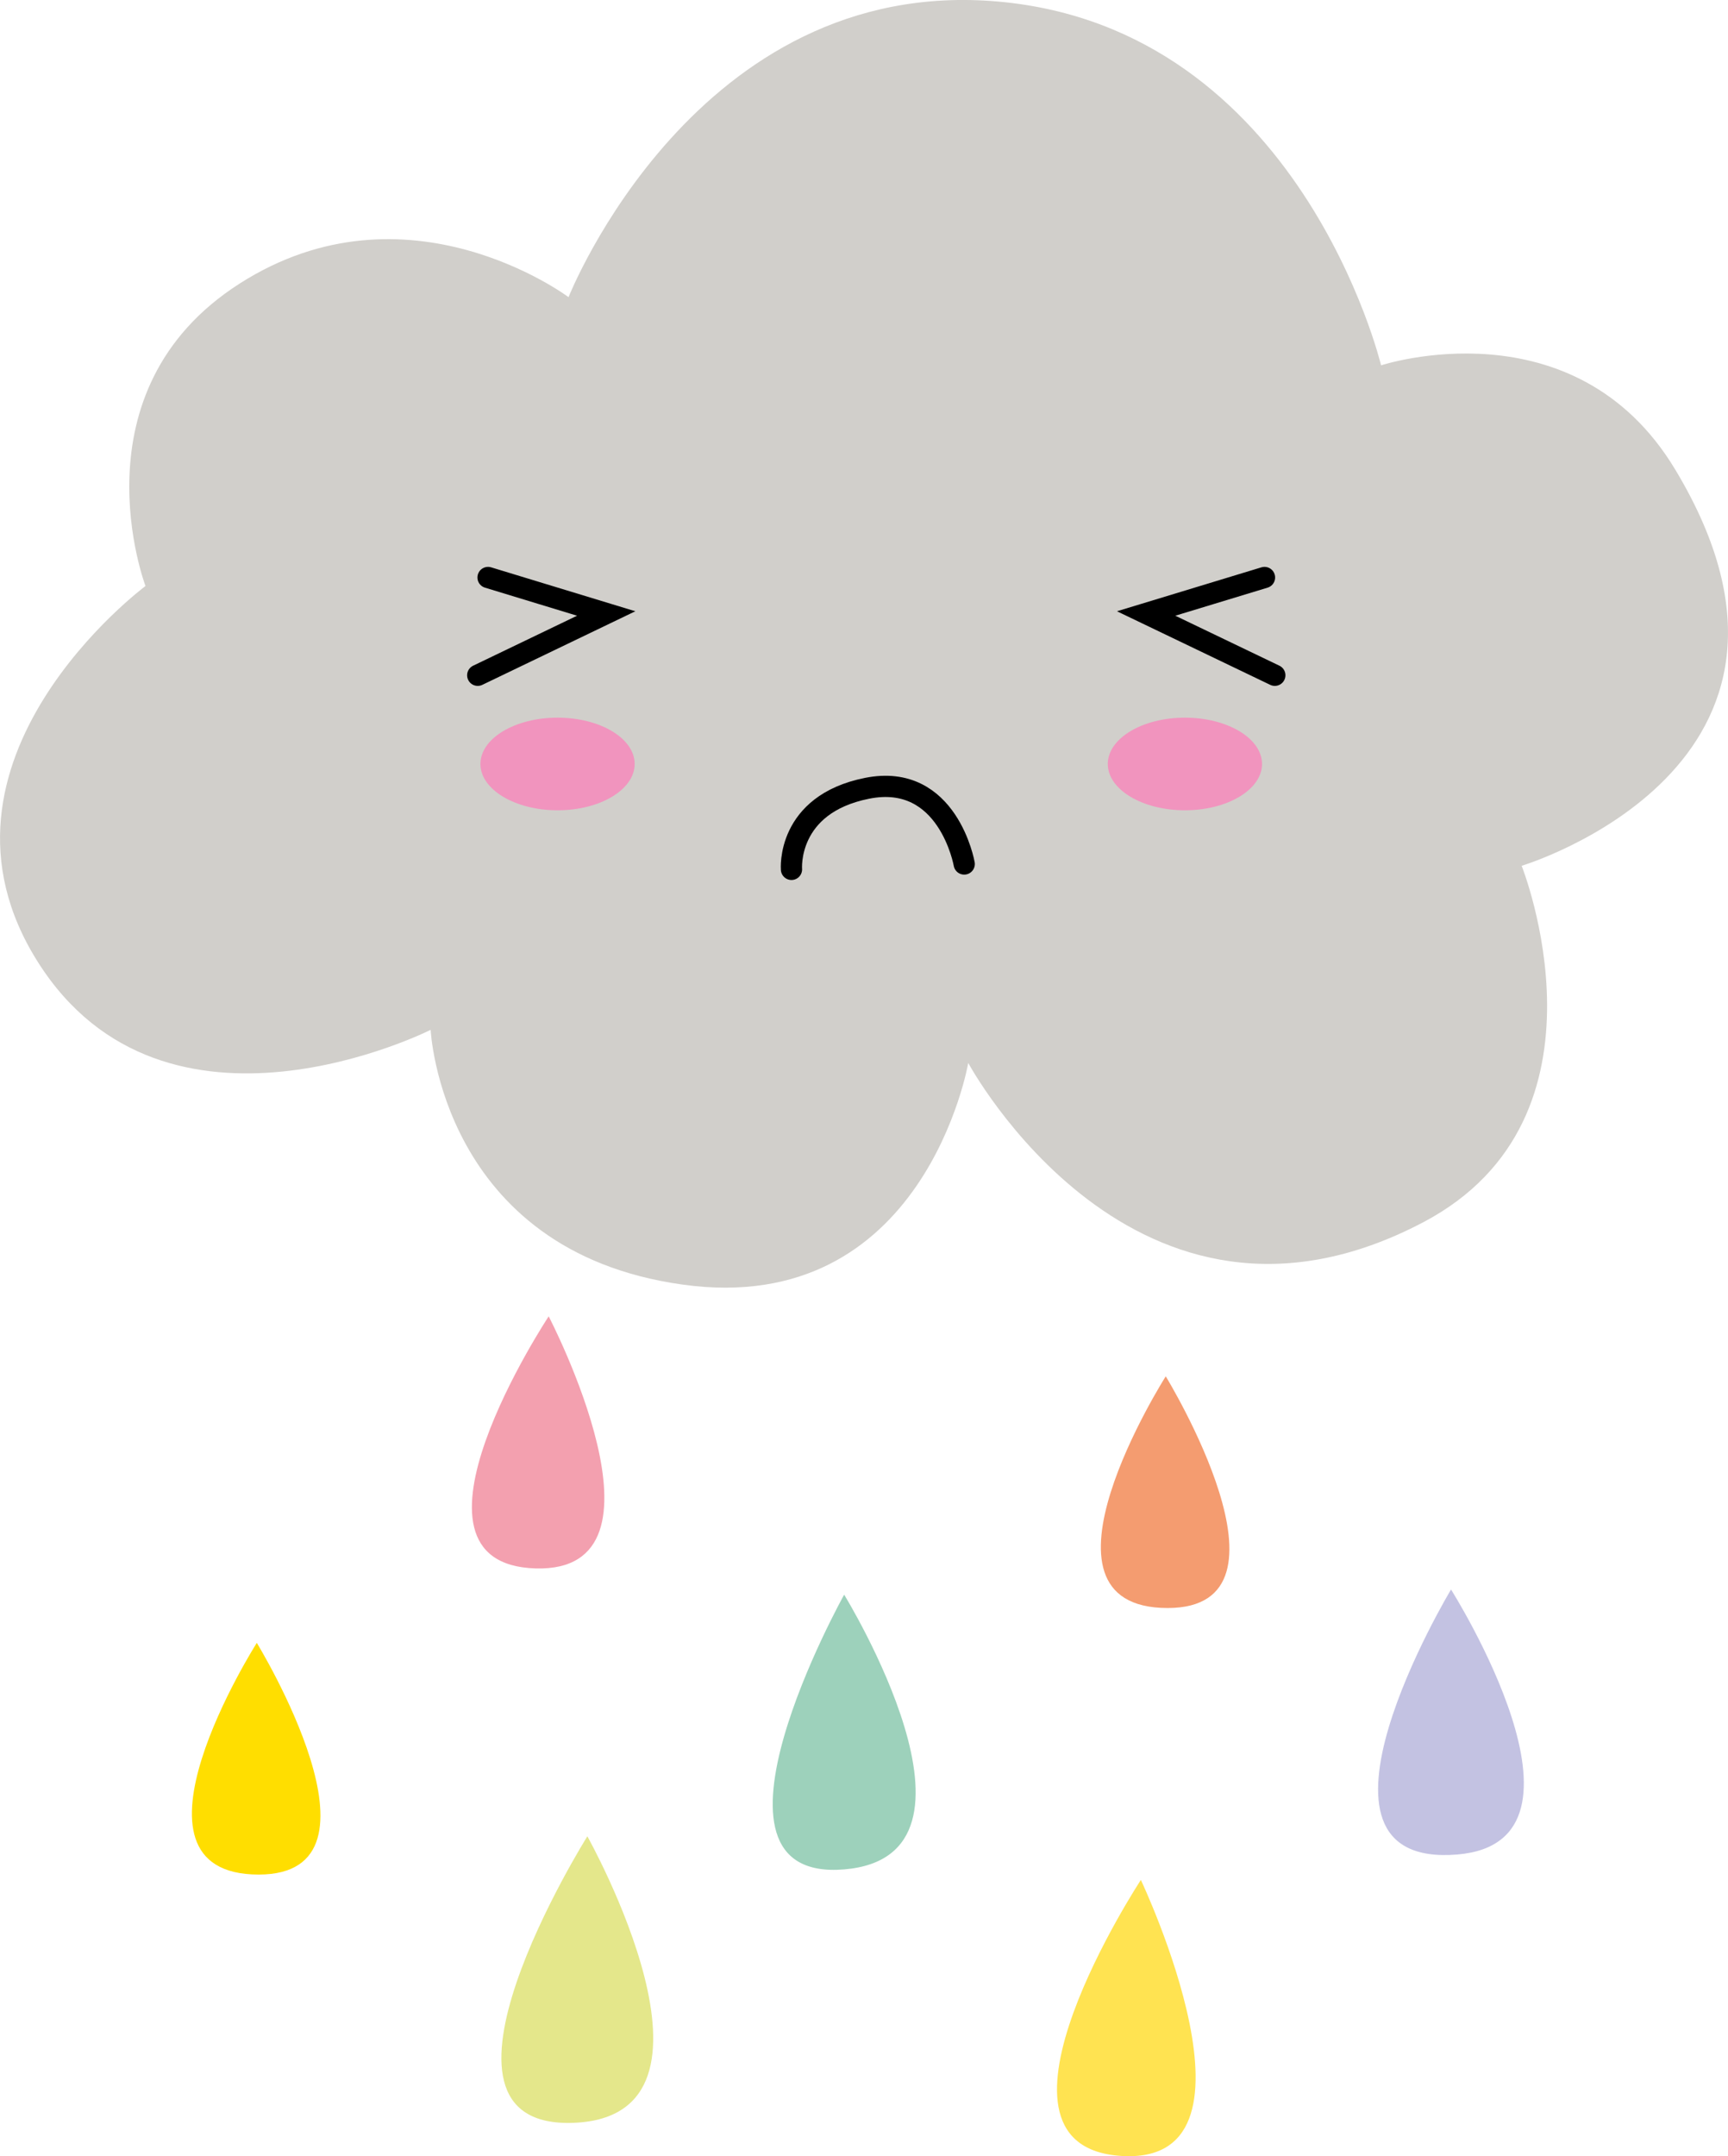 <?xml version="1.0" encoding="utf-8"?>
<!-- Generator: Adobe Illustrator 24.0.3, SVG Export Plug-In . SVG Version: 6.00 Build 0)  -->
<svg version="1.1" id="Layer_1" xmlns="http://www.w3.org/2000/svg" xmlns:xlink="http://www.w3.org/1999/xlink" x="0px" y="0px"
	 viewBox="0 0 154.16 192.29" style="enable-background:new 0 0 154.16 192.29;" xml:space="preserve">
<style type="text/css">
	.st0{fill:#D1CFCB;}
	.st1{fill:none;stroke:#000000;stroke-width:1.894;stroke-linecap:round;}
	.st2{fill:#F194BE;}
	.st3{fill:#9DD1BB;}
	.st4{fill:#F3A0AF;}
	.st5{fill:#F49C70;}
	.st6{fill:#FFDE00;}
	.st7{fill:#FFE351;}
	.st8{fill:#E4E78B;}
	.st9{fill:#C3C2E2;}
</style>
<g>
	<g>
		<path class="st0" d="M135.75,77.21c0,0,29.64-8.88,13.7-35.34c-9.01-14.96-26.24-9.29-26.24-9.29S116.01,2.54,89.06,0.14
			C62.1-2.25,50.72,26.5,50.72,26.5s-14.38-10.79-29.36-1.2c-14.98,9.59-8.38,26.96-8.38,26.96S-8,67.84,3.39,85.81
			c11.38,17.96,35.03,6.03,35.03,6.03s0.92,19.73,22.49,22.72c21.57,3,25.47-19.77,25.47-19.77s14.88,27.73,40.59,14.21
			C144.73,99.65,135.75,77.21,135.75,77.21z"/>
		<path class="st1" d="M86.02,77.05c0,0-1.44-8.2-8.67-6.75c-7.22,1.44-6.74,7.23-6.74,7.23"/>
		<path class="st2" d="M56.62,68.13c0,2.28-3.07,4.13-6.88,4.13c-3.8,0-6.88-1.86-6.88-4.13c0-2.28,3.08-4.13,6.88-4.13
			C53.55,64,56.62,65.85,56.62,68.13z"/>
		<path class="st2" d="M112.59,68.13c0,2.28-3.08,4.13-6.88,4.13c-3.8,0-6.88-1.85-6.88-4.13c0-2.28,3.08-4.13,6.88-4.13
			C109.51,64,112.59,65.85,112.59,68.13z"/>
		<polyline class="st1" points="112.81,51.5 102.25,54.71 113.73,60.22 		"/>
		<polyline class="st1" points="43.54,51.5 54.08,54.71 42.62,60.22 		"/>
	</g>
	<g>
		<path class="st3" d="M75.31,142.21c0,0-14.34,25.7,0,24.5C89.66,165.52,75.31,142.21,75.31,142.21z"/>
		<path class="st4" d="M48.95,117.39c0,0-14.61,22.09-1.16,22.48C60.86,140.24,48.95,117.39,48.95,117.39z"/>
		<path class="st5" d="M104,122.74c0,0-13.14,20.66,0.17,20.66C116.66,143.4,104,122.74,104,122.74z"/>
		<path class="st6" d="M22.91,146.51c0,0-13.14,20.66,0.17,20.66C35.57,167.17,22.91,146.51,22.91,146.51z"/>
		<path class="st7" d="M101.78,167.65c0,0-15.37,23.39-2.05,24.59C114.03,193.52,101.78,167.65,101.78,167.65z"/>
		<path class="st8" d="M52.4,163.76c0,0-16.42,26.16-1.21,25.55C66.39,188.7,52.4,163.76,52.4,163.76z"/>
		<path class="st9" d="M129.45,141.75c0,0-15.02,24.95,0.58,23.63C143.67,164.22,129.45,141.75,129.45,141.75z"/>
	</g>
</g>
</svg>
